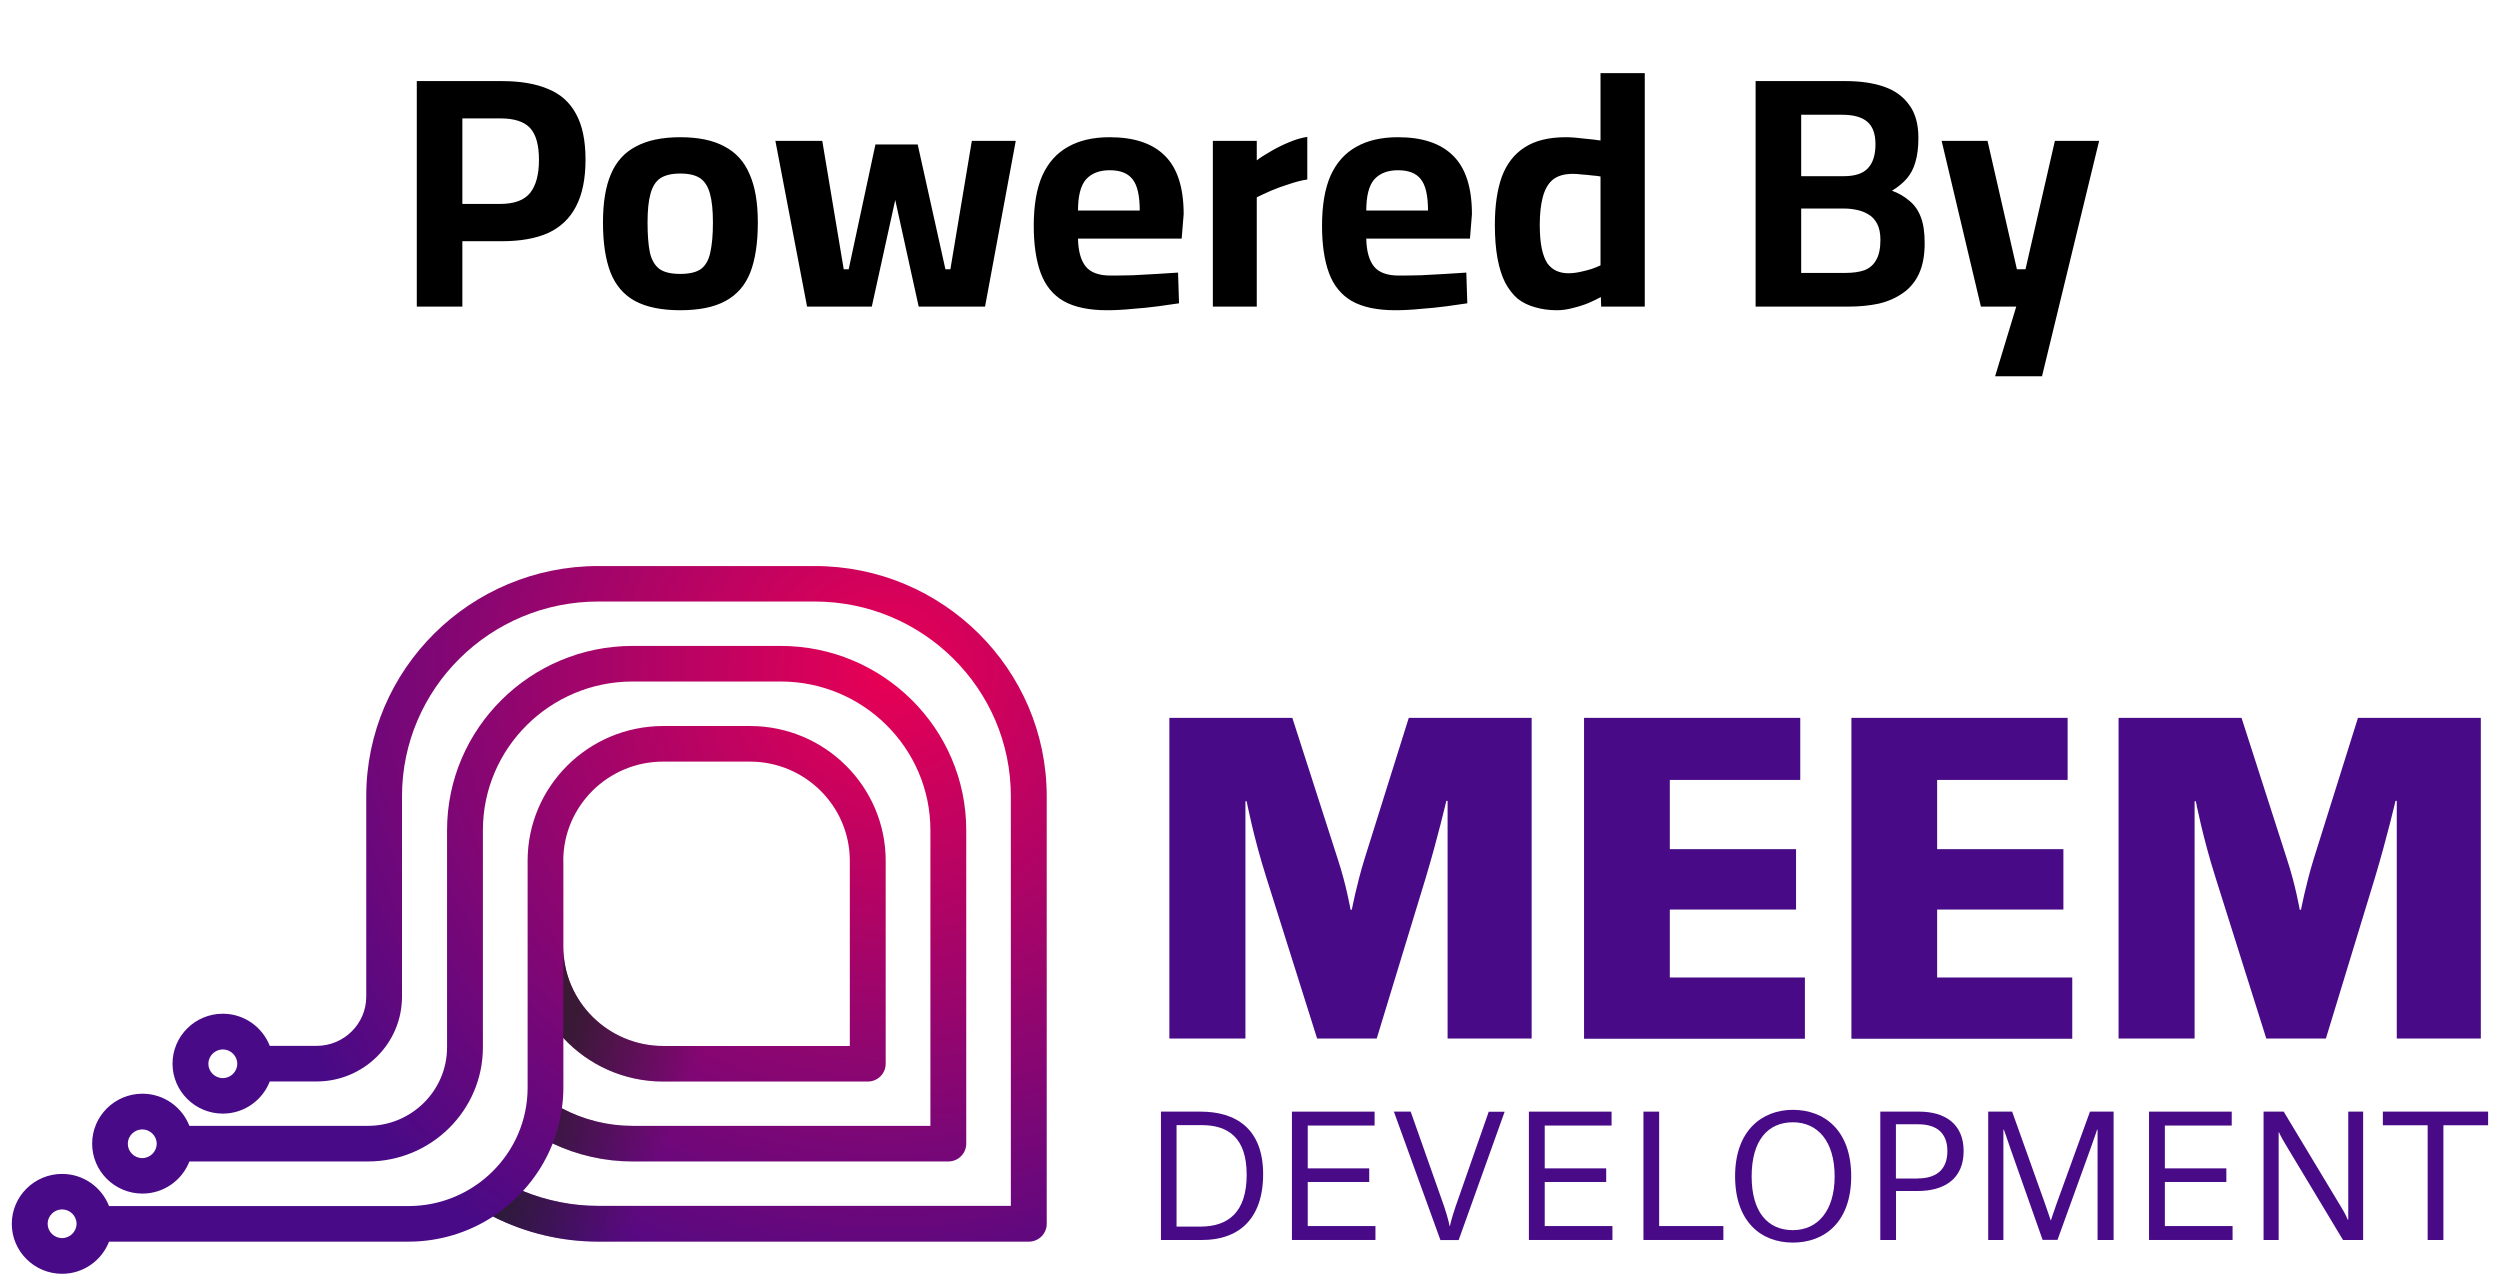 <svg width="106" height="54" viewBox="0 0 106 54" fill="none" xmlns="http://www.w3.org/2000/svg">
<path d="M17.672 13V3.438H21.27C22.063 3.438 22.721 3.55 23.244 3.774C23.767 3.989 24.159 4.339 24.42 4.824C24.691 5.309 24.826 5.958 24.826 6.77C24.826 7.582 24.691 8.245 24.42 8.758C24.159 9.262 23.767 9.635 23.244 9.878C22.721 10.111 22.063 10.228 21.27 10.228H19.604V13H17.672ZM19.604 8.646H21.214C21.802 8.646 22.222 8.492 22.474 8.184C22.726 7.867 22.852 7.4 22.852 6.784C22.852 6.149 22.726 5.697 22.474 5.426C22.222 5.155 21.802 5.02 21.214 5.02H19.604V8.646ZM28.842 13.154C28.049 13.154 27.409 13.023 26.924 12.762C26.448 12.501 26.102 12.099 25.888 11.558C25.673 11.007 25.566 10.298 25.566 9.43C25.566 8.59 25.678 7.909 25.902 7.386C26.126 6.854 26.48 6.462 26.966 6.21C27.451 5.949 28.076 5.818 28.842 5.818C29.616 5.818 30.242 5.949 30.718 6.21C31.203 6.462 31.558 6.854 31.782 7.386C32.015 7.909 32.132 8.59 32.132 9.43C32.132 10.298 32.025 11.007 31.81 11.558C31.595 12.099 31.245 12.501 30.76 12.762C30.284 13.023 29.645 13.154 28.842 13.154ZM28.842 11.614C29.234 11.614 29.528 11.544 29.724 11.404C29.92 11.255 30.05 11.021 30.116 10.704C30.191 10.377 30.228 9.953 30.228 9.43C30.228 8.917 30.186 8.511 30.102 8.212C30.018 7.904 29.878 7.685 29.682 7.554C29.486 7.423 29.206 7.358 28.842 7.358C28.487 7.358 28.207 7.423 28.002 7.554C27.806 7.685 27.666 7.904 27.582 8.212C27.498 8.511 27.456 8.917 27.456 9.43C27.456 9.953 27.488 10.377 27.554 10.704C27.628 11.021 27.764 11.255 27.96 11.404C28.156 11.544 28.45 11.614 28.842 11.614ZM34.22 13L32.876 5.972H34.864L35.774 11.418H35.984L37.118 6.126H38.91L40.086 11.418H40.296L41.206 5.972H43.068L41.766 13H38.952L37.958 8.478L36.964 13H34.22ZM46.939 13.154C46.164 13.154 45.548 13.023 45.091 12.762C44.643 12.501 44.321 12.104 44.125 11.572C43.929 11.04 43.831 10.373 43.831 9.57C43.831 8.702 43.953 7.993 44.195 7.442C44.447 6.891 44.811 6.485 45.287 6.224C45.763 5.953 46.351 5.818 47.051 5.818C48.087 5.818 48.867 6.079 49.389 6.602C49.921 7.125 50.187 7.951 50.187 9.08L50.103 10.116H45.707C45.717 10.639 45.824 11.031 46.029 11.292C46.234 11.553 46.589 11.684 47.093 11.684C47.383 11.684 47.7 11.679 48.045 11.67C48.391 11.651 48.731 11.633 49.067 11.614C49.413 11.595 49.706 11.577 49.949 11.558L49.991 12.86C49.758 12.897 49.464 12.939 49.109 12.986C48.755 13.033 48.386 13.07 48.003 13.098C47.63 13.135 47.275 13.154 46.939 13.154ZM45.707 8.926H48.325C48.325 8.291 48.222 7.848 48.017 7.596C47.821 7.344 47.499 7.218 47.051 7.218C46.612 7.218 46.276 7.349 46.043 7.61C45.819 7.871 45.707 8.31 45.707 8.926ZM51.425 13V5.972H53.287V6.798C53.446 6.677 53.642 6.551 53.875 6.42C54.109 6.28 54.361 6.154 54.631 6.042C54.911 5.921 55.177 5.841 55.429 5.804V7.61C55.187 7.647 54.93 7.713 54.659 7.806C54.389 7.89 54.132 7.983 53.889 8.086C53.656 8.189 53.455 8.282 53.287 8.366V13H51.425ZM59.162 13.154C58.387 13.154 57.771 13.023 57.314 12.762C56.866 12.501 56.544 12.104 56.348 11.572C56.152 11.04 56.054 10.373 56.054 9.57C56.054 8.702 56.175 7.993 56.418 7.442C56.67 6.891 57.034 6.485 57.51 6.224C57.986 5.953 58.574 5.818 59.274 5.818C60.31 5.818 61.089 6.079 61.612 6.602C62.144 7.125 62.41 7.951 62.41 9.08L62.326 10.116H57.93C57.939 10.639 58.047 11.031 58.252 11.292C58.457 11.553 58.812 11.684 59.316 11.684C59.605 11.684 59.922 11.679 60.268 11.67C60.613 11.651 60.954 11.633 61.29 11.614C61.635 11.595 61.929 11.577 62.172 11.558L62.214 12.86C61.98 12.897 61.687 12.939 61.332 12.986C60.977 13.033 60.608 13.07 60.226 13.098C59.852 13.135 59.498 13.154 59.162 13.154ZM57.93 8.926H60.548C60.548 8.291 60.445 7.848 60.24 7.596C60.044 7.344 59.722 7.218 59.274 7.218C58.835 7.218 58.499 7.349 58.266 7.61C58.042 7.871 57.93 8.31 57.93 8.926ZM66.014 13.154C65.678 13.154 65.37 13.112 65.09 13.028C64.81 12.953 64.563 12.832 64.348 12.664C64.143 12.487 63.965 12.258 63.816 11.978C63.676 11.698 63.569 11.357 63.494 10.956C63.419 10.545 63.382 10.069 63.382 9.528C63.382 8.725 63.48 8.049 63.676 7.498C63.881 6.947 64.203 6.532 64.642 6.252C65.081 5.963 65.664 5.818 66.392 5.818C66.607 5.818 66.859 5.837 67.148 5.874C67.447 5.902 67.685 5.93 67.862 5.958V3.102H69.738V13H67.89L67.876 12.594C67.745 12.669 67.573 12.753 67.358 12.846C67.153 12.93 66.933 13 66.7 13.056C66.467 13.121 66.238 13.154 66.014 13.154ZM66.49 11.586C66.658 11.586 66.826 11.567 66.994 11.53C67.171 11.493 67.335 11.451 67.484 11.404C67.643 11.348 67.769 11.297 67.862 11.25V7.484C67.778 7.465 67.666 7.451 67.526 7.442C67.386 7.423 67.241 7.409 67.092 7.4C66.943 7.381 66.807 7.372 66.686 7.372C66.322 7.372 66.037 7.456 65.832 7.624C65.636 7.792 65.496 8.039 65.412 8.366C65.328 8.683 65.286 9.071 65.286 9.528C65.286 9.929 65.314 10.265 65.37 10.536C65.426 10.797 65.505 11.007 65.608 11.166C65.72 11.315 65.851 11.423 66 11.488C66.149 11.553 66.313 11.586 66.49 11.586ZM74.438 13V3.438H78.246C78.88 3.438 79.426 3.517 79.884 3.676C80.341 3.835 80.696 4.091 80.948 4.446C81.209 4.791 81.34 5.258 81.34 5.846C81.34 6.247 81.298 6.588 81.214 6.868C81.139 7.139 81.018 7.372 80.85 7.568C80.691 7.755 80.481 7.927 80.22 8.086C80.5 8.189 80.742 8.329 80.948 8.506C81.162 8.674 81.326 8.903 81.438 9.192C81.55 9.472 81.606 9.845 81.606 10.312C81.606 10.825 81.526 11.255 81.368 11.6C81.209 11.945 80.98 12.221 80.682 12.426C80.392 12.631 80.052 12.781 79.66 12.874C79.268 12.958 78.838 13 78.372 13H74.438ZM76.37 11.572H78.232C78.558 11.572 78.829 11.535 79.044 11.46C79.268 11.376 79.436 11.231 79.548 11.026C79.669 10.821 79.73 10.536 79.73 10.172C79.73 9.892 79.683 9.663 79.59 9.486C79.496 9.309 79.375 9.178 79.226 9.094C79.076 9.001 78.908 8.935 78.722 8.898C78.544 8.861 78.367 8.842 78.19 8.842H76.37V11.572ZM76.37 7.47H78.176C78.652 7.47 78.992 7.358 79.198 7.134C79.412 6.91 79.52 6.569 79.52 6.112C79.52 5.673 79.403 5.356 79.17 5.16C78.946 4.964 78.591 4.866 78.106 4.866H76.37V7.47ZM84.593 15.954L85.489 13H83.991L82.325 5.972H84.271L85.517 11.418H85.881L87.127 5.972H89.003L86.581 15.954H84.593Z" fill="black"/>
<g clip-path="url(#clip0_201_26073)">
<path d="M49.586 30.437H54.795L56.727 36.443C57.085 37.526 57.264 38.574 57.264 38.574H57.317C57.317 38.574 57.514 37.526 57.854 36.425L59.732 30.437H64.942V44.034H61.378V33.957H61.324C61.324 33.957 60.966 35.502 60.448 37.229L58.373 44.034H55.846L53.7 37.229C53.145 35.489 52.859 33.975 52.859 33.975H52.806V44.034H49.581V30.437H49.586Z" fill="#480A86"/>
<path d="M67.164 30.437H76.331V33.069H70.8V36.004H76.152V38.565H70.8V41.446H76.528V44.043H67.164V30.437Z" fill="#480A86"/>
<path d="M78.5 30.437H87.667V33.069H82.135V36.004H87.488V38.565H82.135V41.446H87.864V44.043H78.5V30.437Z" fill="#480A86"/>
<path d="M89.831 30.437H95.041L96.972 36.443C97.33 37.526 97.509 38.574 97.509 38.574H97.563C97.563 38.574 97.76 37.526 98.099 36.425L99.978 30.437H105.187V44.034H101.623V33.957H101.569C101.569 33.957 101.212 35.502 100.693 37.229L98.618 44.034H96.091L93.945 37.229C93.391 35.489 93.104 33.975 93.104 33.975H93.051V44.034H89.827V30.437H89.831Z" fill="#480A86"/>
<path d="M49.219 47.133H50.905C52.403 47.133 53.557 47.856 53.557 49.787C53.557 51.718 52.483 52.575 50.986 52.575H49.224V47.133H49.219ZM50.905 52.007C52.068 52.007 52.859 51.407 52.859 49.809C52.859 48.211 52.05 47.705 50.945 47.705H49.886V52.007H50.905Z" fill="#480A86"/>
<path d="M54.782 47.133H58.283V47.723H55.448V49.539H58.055V50.116H55.448V51.985H58.319V52.575H54.778V47.133H54.782Z" fill="#480A86"/>
<path d="M59.102 47.133H59.813L61.226 51.137C61.413 51.692 61.463 51.985 61.463 51.985H61.476C61.476 51.985 61.534 51.692 61.718 51.154L63.122 47.137H63.797L61.847 52.579H61.074L59.102 47.137V47.133Z" fill="#480A86"/>
<path d="M64.83 47.133H68.331V47.723H65.496V49.539H68.103V50.116H65.496V51.985H68.367V52.575H64.825V47.133H64.83Z" fill="#480A86"/>
<path d="M69.682 47.133H70.348V51.985H73.071V52.575H69.682V47.133Z" fill="#480A86"/>
<path d="M76.018 47.057C77.351 47.057 78.491 47.923 78.491 49.872C78.491 51.82 77.36 52.686 76.018 52.686C74.677 52.686 73.568 51.812 73.568 49.872C73.568 47.932 74.712 47.057 76.018 47.057ZM77.789 49.88C77.789 48.389 77.073 47.585 76.018 47.585C74.963 47.585 74.27 48.344 74.27 49.88C74.27 51.416 74.972 52.158 76.018 52.158C77.064 52.158 77.789 51.345 77.789 49.88Z" fill="#480A86"/>
<path d="M80.391 50.498V52.575H79.725V47.133H81.375C82.435 47.133 83.258 47.63 83.258 48.806C83.258 49.983 82.439 50.498 81.317 50.498H80.391ZM81.317 49.965C82.113 49.965 82.569 49.579 82.569 48.806C82.569 48.034 82.109 47.67 81.335 47.67H80.387V49.969H81.313L81.317 49.965Z" fill="#480A86"/>
<path d="M84.304 47.133H85.315L86.706 51.03C86.875 51.505 86.947 51.74 86.947 51.74H86.96C86.96 51.74 87.032 51.505 87.202 51.03L88.615 47.133H89.617V52.575H88.937V47.901H88.915C88.915 47.901 88.829 48.176 88.619 48.753L87.238 52.571H86.607L85.261 48.753C85.069 48.185 84.966 47.901 84.966 47.901H84.944V52.575H84.3V47.133H84.304Z" fill="#480A86"/>
<path d="M91.124 47.133H94.625V47.723H91.79V49.539H94.397V50.116H91.79V51.985H94.661V52.575H91.119V47.133H91.124Z" fill="#480A86"/>
<path d="M95.975 47.133H96.829L99.266 51.181C99.454 51.478 99.544 51.714 99.544 51.714H99.566V47.133H100.197V52.575H99.343L96.914 48.535C96.7 48.18 96.628 48.007 96.628 48.007H96.615V52.575H95.975V47.133Z" fill="#480A86"/>
<path d="M105.5 47.71H103.6V52.575H102.933V47.71H101.033V47.133H105.496V47.71H105.5Z" fill="#480A86"/>
<path d="M34.543 24H25.363C19.939 24 15.529 28.381 15.529 33.762V42.258C15.529 43.408 14.586 44.345 13.423 44.345H11.438C11.129 43.55 10.356 42.982 9.448 42.982C8.272 42.982 7.315 43.932 7.315 45.099C7.315 46.267 8.272 47.217 9.448 47.217C10.356 47.217 11.129 46.649 11.438 45.854H13.423C15.422 45.854 17.045 44.243 17.045 42.258V33.762C17.045 29.207 20.775 25.505 25.363 25.505H34.543C39.131 25.505 42.86 29.207 42.86 33.762V51.128H25.367C24.267 51.128 23.18 50.91 22.174 50.498C22.711 49.911 23.14 49.232 23.435 48.482C24.486 48.979 25.644 49.246 26.82 49.246H40.209C40.629 49.246 40.969 48.908 40.969 48.491V35.2C40.969 30.894 37.436 27.387 33.099 27.387H26.825C22.487 27.387 18.955 30.894 18.955 35.2V44.407C18.955 46.245 17.448 47.736 15.601 47.736H8.03C7.722 46.942 6.948 46.373 6.04 46.373C4.864 46.373 3.907 47.324 3.907 48.491C3.907 49.658 4.864 50.608 6.04 50.608C6.948 50.608 7.722 50.04 8.03 49.246H15.601C18.288 49.246 20.475 47.075 20.475 44.407V35.2C20.475 31.724 23.324 28.896 26.825 28.896H33.099C36.6 28.896 39.449 31.724 39.449 35.2V47.736H26.82C25.77 47.736 24.741 47.479 23.824 46.99C23.865 46.702 23.887 46.413 23.887 46.116V44.007C24.938 45.144 26.449 45.858 28.122 45.858H36.792C37.213 45.858 37.553 45.521 37.553 45.104V36.496C37.553 33.349 34.972 30.783 31.802 30.783H28.122C24.951 30.783 22.371 33.344 22.371 36.496V46.12C22.371 48.886 20.104 51.137 17.318 51.137H4.623C4.314 50.342 3.541 49.774 2.633 49.774C1.457 49.774 0.5 50.724 0.5 51.891C0.5 53.059 1.457 54.009 2.633 54.009C3.541 54.009 4.314 53.441 4.623 52.646H17.314C18.637 52.646 19.871 52.255 20.904 51.581C22.282 52.278 23.811 52.646 25.367 52.646H43.621C44.041 52.646 44.381 52.309 44.381 51.891V33.762C44.381 28.377 39.967 24 34.547 24H34.543ZM9.448 45.712C9.108 45.712 8.835 45.437 8.835 45.104C8.835 44.771 9.113 44.496 9.448 44.496C9.783 44.496 10.06 44.771 10.06 45.104C10.06 45.437 9.783 45.712 9.448 45.712ZM6.031 49.104C5.692 49.104 5.419 48.828 5.419 48.495C5.419 48.163 5.696 47.887 6.031 47.887C6.367 47.887 6.644 48.163 6.644 48.495C6.644 48.828 6.367 49.104 6.031 49.104ZM23.883 36.496C23.883 34.179 25.783 32.292 28.117 32.292H31.797C34.132 32.292 36.032 34.179 36.032 36.496V44.349H28.122C25.788 44.349 23.887 42.463 23.887 40.145V36.496H23.883ZM2.633 52.495C2.293 52.495 2.02 52.22 2.02 51.887C2.02 51.554 2.298 51.279 2.633 51.279C2.968 51.279 3.246 51.554 3.246 51.887C3.246 52.22 2.968 52.495 2.633 52.495Z" fill="url(#paint0_radial_201_26073)"/>
<path style="mix-blend-mode:multiply" opacity="0.75" d="M28.117 44.349H30.715C30.545 44.86 30.353 45.361 30.147 45.859H28.117C26.445 45.859 24.933 45.144 23.883 44.007V40.145C23.883 42.463 25.783 44.349 28.117 44.349ZM23.82 46.995C23.748 47.514 23.619 48.012 23.431 48.487C24.482 48.984 25.64 49.25 26.816 49.25H28.479C28.748 48.748 29.016 48.247 29.271 47.741H26.816C25.765 47.741 24.737 47.483 23.82 46.995ZM22.17 50.502C21.794 50.91 21.369 51.27 20.9 51.576C22.277 52.273 23.806 52.642 25.363 52.642H26.655C26.914 52.136 27.178 51.634 27.451 51.132H25.363C24.263 51.132 23.176 50.915 22.17 50.502Z" fill="url(#paint1_linear_201_26073)"/>
</g>
<defs>
<radialGradient id="paint0_radial_201_26073" cx="0" cy="0" r="1" gradientUnits="userSpaceOnUse" gradientTransform="translate(37.615 28.404) scale(29.468 29.254)">
<stop stop-color="#E80054"/>
<stop offset="1" stop-color="#480A86"/>
</radialGradient>
<linearGradient id="paint1_linear_201_26073" x1="23.207" y1="46.2" x2="28.376" y2="48.215" gradientUnits="userSpaceOnUse">
<stop stop-color="#231F20"/>
<stop offset="0.99" stop-color="#231F20" stop-opacity="0"/>
</linearGradient>
<clipPath id="clip0_201_26073">
<rect width="105" height="30" fill="white" transform="translate(0.5 24)"/>
</clipPath>
</defs>
</svg>
